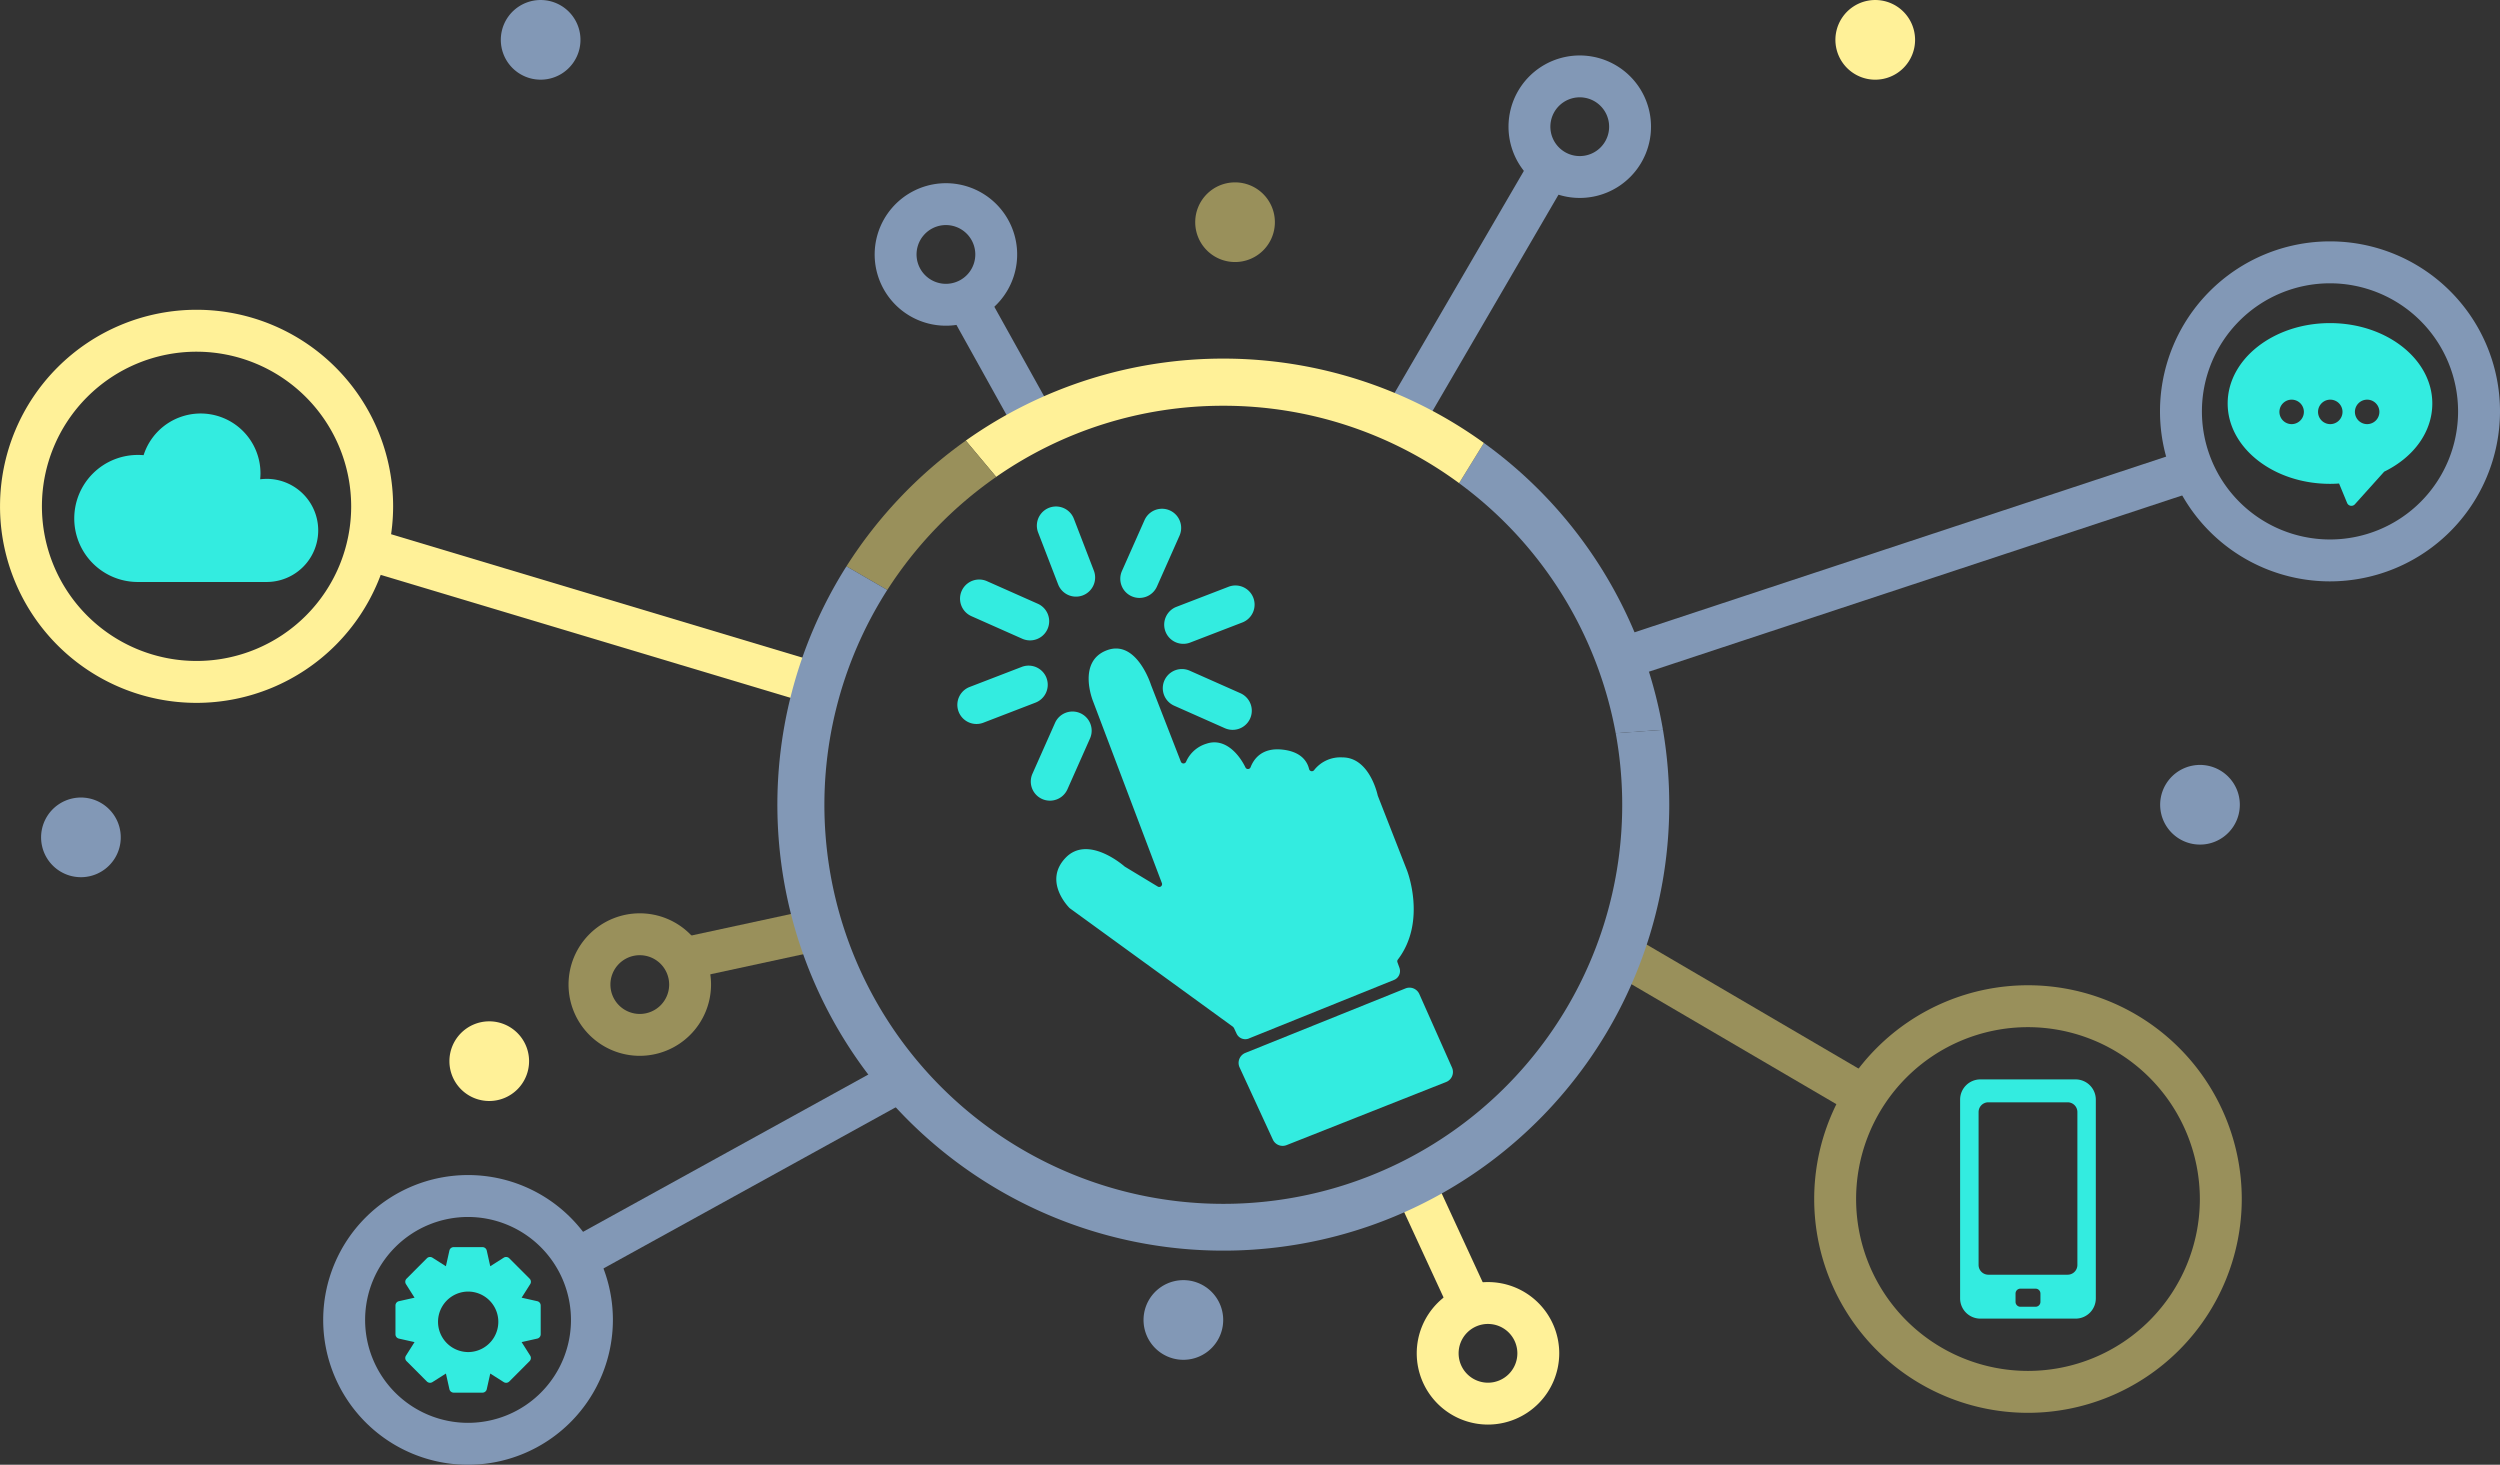 <svg xmlns="http://www.w3.org/2000/svg" width="400" height="234.361" viewBox="0 0 400 234.361">
  <rect x="0" y="0" width="400" height="234.361" fill="#333333" stroke="none"/>
  <g id="img1" transform="translate(0 -8.987)">
    <path id="Trazado_608780" data-name="Trazado 608780" d="M1122.725,668.551a34.205,34.205,0,1,1,34.205-34.205A34.243,34.243,0,0,1,1122.725,668.551Zm0-61.707a27.5,27.5,0,1,0,27.5,27.5A27.53,27.53,0,0,0,1122.725,606.844Z" transform="translate(-798.248 -433.512)" fill="#99905b"/>
    <path id="Trazado_608781" data-name="Trazado 608781" d="M1323.2,208.21a27.2,27.2,0,1,1,27.2-27.2A27.23,27.23,0,0,1,1323.2,208.21Zm0-47.691a20.493,20.493,0,1,0,20.493,20.493A20.517,20.517,0,0,0,1323.2,160.519Z" transform="translate(-950.4 -106.203)" fill="#8298b6"/>
    <path id="Trazado_608782" data-name="Trazado 608782" d="M31.448,257.746A31.448,31.448,0,1,1,62.9,226.3,31.483,31.483,0,0,1,31.448,257.746Zm0-56.189A24.741,24.741,0,1,0,56.189,226.3,24.769,24.769,0,0,0,31.448,201.557Z" transform="translate(0 -136.299)" fill="#fff198"/>
    <path id="Trazado_608783" data-name="Trazado 608783" d="M217.1,760.372A23.176,23.176,0,1,1,240.272,737.2,23.2,23.2,0,0,1,217.1,760.372Zm0-39.645A16.469,16.469,0,1,0,233.565,737.2,16.488,16.488,0,0,0,217.1,720.727Z" transform="translate(-142.208 -517.024)" fill="#8298b6"/>
    <path id="Trazado_608784" data-name="Trazado 608784" d="M352.513,579.765a11.4,11.4,0,1,1,11.4-11.4A11.415,11.415,0,0,1,352.513,579.765Zm0-16.1a4.7,4.7,0,1,0,4.7,4.7A4.7,4.7,0,0,0,352.513,563.667Z" transform="translate(-250.147 -401.847)" fill="#99905b"/>
    <path id="Trazado_608785" data-name="Trazado 608785" d="M32.491,500.078a6.373,6.373,0,1,0-7.667-4.739A6.373,6.373,0,0,0,32.491,500.078Z" transform="translate(-18.078 -350.91)" fill="#8298b6"/>
    <path id="Trazado_608786" data-name="Trazado 608786" d="M693.97,789.637A6.373,6.373,0,1,0,686.3,784.9,6.373,6.373,0,0,0,693.97,789.637Z" transform="translate(-503.163 -563.253)" fill="#8298b6"/>
    <path id="Trazado_608787" data-name="Trazado 608787" d="M1303.932,480.5a6.373,6.373,0,1,0-7.667-4.739A6.375,6.375,0,0,0,1303.932,480.5Z" transform="translate(-950.468 -336.549)" fill="#8298b6"/>
    <path id="Trazado_608788" data-name="Trazado 608788" d="M1113.879,16.574a6.374,6.374,0,1,0-7.464,5.053A6.373,6.373,0,0,0,1113.879,16.574Z" transform="translate(-807.581 -0.005)" fill="#fff198"/>
    <path id="Trazado_608789" data-name="Trazado 608789" d="M310.211,20.783a6.373,6.373,0,1,0-8.772-2.07A6.374,6.374,0,0,0,310.211,20.783Z" transform="translate(-220.357)" fill="#8298b6"/>
    <path id="Trazado_608790" data-name="Trazado 608790" d="M728.009,129.3a6.373,6.373,0,1,0-9.013,0A6.374,6.374,0,0,0,728.009,129.3Z" transform="translate(-525.894 -80.254)" fill="#99905b"/>
    <path id="Trazado_608791" data-name="Trazado 608791" d="M280.529,632.666a6.373,6.373,0,1,0-9.013,0A6.373,6.373,0,0,0,280.529,632.666Z" transform="translate(-197.743 -449.386)" fill="#fff198"/>
    <path id="Trazado_608792" data-name="Trazado 608792" d="M861.433,801.015a11.4,11.4,0,1,1,11.4-11.4A11.415,11.415,0,0,1,861.433,801.015Zm0-16.1a4.7,4.7,0,1,0,4.7,4.7A4.7,4.7,0,0,0,861.433,784.917Z" transform="translate(-623.355 -564.097)" fill="#fff198"/>
    <path id="Trazado_608793" data-name="Trazado 608793" d="M968.436,569.722l-3.388,5.788,39.307,23.006,3.387-5.788Z" transform="translate(-707.702 -411.205)" fill="#99905b"/>
    <path id="Trazado_608794" data-name="Trazado 608794" d="M1055.159,281.319,964.439,311.3l2.1,6.368,90.719-29.985Z" transform="translate(-707.255 -199.71)" fill="#8298b6"/>
    <path id="Trazado_608795" data-name="Trazado 608795" d="M218.465,326.262l-1.927,6.424,72.21,21.664,1.927-6.424Z" transform="translate(-158.795 -232.668)" fill="#fff198"/>
    <path id="Trazado_608796" data-name="Trazado 608796" d="M428.791,554.418l-21.639,4.675,1.416,6.555,21.639-4.675Z" transform="translate(-298.578 -399.983)" fill="#99905b"/>
    <path id="Trazado_608797" data-name="Trazado 608797" d="M391.838,645.756l-52.211,28.786,3.238,5.873,52.211-28.787Z" transform="translate(-249.06 -466.964)" fill="#8298b6"/>
    <path id="Trazado_608798" data-name="Trazado 608798" d="M842.723,713.016l-6.089,2.811,8.929,19.342,6.089-2.811Z" transform="translate(-613.532 -516.288)" fill="#fff198"/>
    <path id="Trazado_608799" data-name="Trazado 608799" d="M535.34,118.94A11.4,11.4,0,1,1,524.83,131.17,11.418,11.418,0,0,1,535.34,118.94Zm1.211,16.053a4.7,4.7,0,1,0-5.037-4.331A4.7,4.7,0,0,0,536.55,134.994Z" transform="translate(-384.852 -80.608)" fill="#8298b6"/>
    <path id="Trazado_608800" data-name="Trazado 608800" d="M575.915,184.852l-5.861,3.261,10.358,18.617,5.861-3.261Z" transform="translate(-418.04 -128.967)" fill="#8298b6"/>
    <path id="Trazado_608801" data-name="Trazado 608801" d="M925.967,47.293a11.4,11.4,0,1,1-15.824-3.1A11.415,11.415,0,0,1,925.967,47.293ZM912.6,56.272a4.7,4.7,0,1,0,1.28-6.517,4.7,4.7,0,0,0-1.28,6.517Z" transform="translate(-663.743 -24.396)" fill="#8298b6"/>
    <path id="Trazado_608802" data-name="Trazado 608802" d="M861.028,108.118l-22.92,39.357-5.728-3.485,22.92-39.36Z" transform="translate(-610.412 -70.138)" fill="#8298b6"/>
    <path id="Trazado_608803" data-name="Trazado 608803" d="M900.516,321.18l7.563-.536a71.468,71.468,0,0,0-28.651-45.9l-3.968,6.437A63.918,63.918,0,0,1,900.516,321.18Z" transform="translate(-642.004 -194.885)" fill="#8298b6"/>
    <path id="Trazado_608804" data-name="Trazado 608804" d="M620.675,231.694a63.465,63.465,0,0,1,37.733,12.384l3.968-6.437a71.215,71.215,0,0,0-82.9-.371l4.861,5.805a63.46,63.46,0,0,1,36.331-11.381Z" transform="translate(-424.952 -157.786)" fill="#fff198"/>
    <path id="Trazado_608805" data-name="Trazado 608805" d="M531.83,279.155l-4.861-5.805a71.868,71.868,0,0,0-19.1,20.115l6.536,3.781a64.328,64.328,0,0,1,17.424-18.088Z" transform="translate(-372.438 -193.866)" fill="#99905b"/>
    <path id="Trazado_608806" data-name="Trazado 608806" d="M608.06,374.94l-7.563.536a63.826,63.826,0,1,1-116.549-22.915l-6.536-3.781a71.351,71.351,0,1,0,131.653,38.128,71.7,71.7,0,0,0-1.008-11.968Z" transform="translate(-341.983 -249.181)" fill="#8298b6"/>
    <path id="Trazado_608807" data-name="Trazado 608807" d="M260.5,766.613a.7.7,0,0,0-.549-.688l-2.5-.56,1.376-2.171a.7.7,0,0,0-.1-.875l-3.256-3.261a.714.714,0,0,0-.875-.1l-2.165,1.376-.56-2.507a.7.7,0,0,0-.688-.552h-4.6a.7.7,0,0,0-.688.552l-.56,2.507-2.163-1.376a.713.713,0,0,0-.877.1l-3.253,3.261a.706.706,0,0,0-.1.875l1.376,2.171-2.5.56a.7.7,0,0,0-.552.688v4.611a.7.7,0,0,0,.552.688l2.5.56-1.376,2.171a.7.7,0,0,0,.1.875l3.253,3.259a.721.721,0,0,0,.877.1l2.165-1.376.56,2.507a.71.71,0,0,0,.688.552h4.6a.7.7,0,0,0,.688-.552l.56-2.507,2.165,1.376a.713.713,0,0,0,.875-.1l3.253-3.261a.709.709,0,0,0,.1-.875l-1.376-2.171,2.5-.56a.7.7,0,0,0,.552-.688v-4.611Zm-11.635,7.451h-.069a4.84,4.84,0,0,1,0-9.677c.029,0,.059,0,.085,0h.016a4.84,4.84,0,0,1-.029,9.68Z" transform="translate(-173.991 -548.748)" fill="#33ece0"/>
    <path id="Trazado_608808" data-name="Trazado 608808" d="M1352.973,202.85c-9.027,0-16.373,5.768-16.373,12.859s7.344,12.859,16.373,12.859c.472,0,.96-.019,1.451-.053l1.285,3.109a.746.746,0,0,0,1.245.213l4.688-5.216c4.827-2.365,7.7-6.44,7.7-10.912C1369.347,208.618,1362,202.85,1352.973,202.85Zm-6.136,16.163a1.957,1.957,0,1,1,1.957-1.957A1.959,1.959,0,0,1,1346.837,219.013Zm6.179,0a1.957,1.957,0,1,1,1.958-1.957A1.959,1.959,0,0,1,1353.016,219.013Zm5.9,0a1.957,1.957,0,1,1,1.958-1.957A1.959,1.959,0,0,1,1358.912,219.013Z" transform="translate(-980.173 -142.166)" fill="#33ece0"/>
    <path id="Trazado_608809" data-name="Trazado 608809" d="M664.615,460.473l23.219-9.363a1.534,1.534,0,0,0,.869-1.939l-.325-.9a.447.447,0,0,1,.069-.419c4.664-6.107,1.477-14.237,1.477-14.237l-4.677-11.955c-.008-.024-.011-.035-.019-.056-.088-.411-1.4-6.1-5.643-6.1a5.342,5.342,0,0,0-4.525,2.019.454.454,0,0,1-.813-.147c-.293-1.227-1.261-2.779-4.232-3.115-3.3-.373-4.613,1.477-5.131,2.819a.447.447,0,0,1-.816.04c-1.067-2.211-3.339-4.776-6.211-3.819a5.183,5.183,0,0,0-3.288,2.888.452.452,0,0,1-.84,0l-4.773-12.267s-2.3-7.371-7.083-5.552-2.2,8.136-2.2,8.136l11.021,29.117a.453.453,0,0,1-.659.547l-5.259-3.179-.053-.037c-.381-.333-5.944-5.064-9.456-1.368s.352,7.72.653,8.021l.048.04,26.1,18.957.144.173.437.933a1.532,1.532,0,0,0,1.96.771Z" transform="translate(-464.791 -285.333)" fill="#33ece0"/>
    <path id="Trazado_608810" data-name="Trazado 608810" d="M777.3,614.381l-5.232-11.773a1.722,1.722,0,0,0-2.216-.9l-25.624,10.317a1.723,1.723,0,0,0-.92,2.317l5.325,11.555a1.72,1.72,0,0,0,2.195.88l25.533-10.1A1.721,1.721,0,0,0,777.3,614.381Z" transform="translate(-544.975 -434.572)" fill="#33ece0"/>
    <path id="Trazado_608811" data-name="Trazado 608811" d="M625.477,325.232a3.062,3.062,0,1,0,5.715-2.2l-3.2-8.307a3.063,3.063,0,0,0-5.717,2.2l3.2,8.307Z" transform="translate(-456.184 -222.766)" fill="#33ece0"/>
    <path id="Trazado_608812" data-name="Trazado 608812" d="M577.842,362.56l8.136,3.613a3.063,3.063,0,1,0,2.485-5.6l-8.136-3.613a3.063,3.063,0,0,0-2.485,5.6Z" transform="translate(-422.415 -254.986)" fill="#33ece0"/>
    <path id="Trazado_608813" data-name="Trazado 608813" d="M710.116,414.284l-8.139-3.613a3.063,3.063,0,0,0-2.485,5.6l8.139,3.613a3.063,3.063,0,0,0,2.483-5.6Z" transform="translate(-511.625 -294.373)" fill="#33ece0"/>
    <path id="Trazado_608814" data-name="Trazado 608814" d="M588.751,410.322a3.064,3.064,0,0,0-3.96-1.757l-8.309,3.2a3.063,3.063,0,1,0,2.2,5.717l8.309-3.2a3.063,3.063,0,0,0,1.757-3.96Z" transform="translate(-421.314 -292.873)" fill="#33ece0"/>
    <path id="Trazado_608815" data-name="Trazado 608815" d="M698.717,367.678a3.059,3.059,0,0,0,3.957,1.757l8.309-3.2a3.063,3.063,0,1,0-2.2-5.717l-8.309,3.2a3.063,3.063,0,0,0-1.757,3.96Z" transform="translate(-512.24 -257.639)" fill="#33ece0"/>
    <path id="Trazado_608816" data-name="Trazado 608816" d="M624.335,448.342l3.613-8.136a3.063,3.063,0,1,0-5.6-2.485l-3.613,8.136a3.062,3.062,0,1,0,5.6,2.485Z" transform="translate(-453.545 -313.069)" fill="#33ece0"/>
    <path id="Trazado_608817" data-name="Trazado 608817" d="M673.995,328.24a3.058,3.058,0,0,0,4.04-1.557l3.613-8.139a3.063,3.063,0,0,0-5.6-2.485l-3.613,8.139a3.064,3.064,0,0,0,1.557,4.043Z" transform="translate(-492.925 -223.85)" fill="#33ece0"/>
    <path id="Trazado_608818" data-name="Trazado 608818" d="M1194.582,656.63h-15.307a3.238,3.238,0,0,0-3.206,3.272v31.731a3.238,3.238,0,0,0,3.206,3.272h15.307a3.238,3.238,0,0,0,3.2-3.272V659.9A3.238,3.238,0,0,0,1194.582,656.63Zm-5.661,35.595a.78.78,0,0,1-.779.781h-2.424a.782.782,0,0,1-.781-.781v-1.336a.778.778,0,0,1,.781-.779h2.424a.78.78,0,0,1,.779.779Zm4.352-4.347h-12.688a1.56,1.56,0,0,1-1.56-1.56V661.854a1.56,1.56,0,0,1,1.56-1.56h12.688a1.56,1.56,0,0,1,1.56,1.56v24.464A1.56,1.56,0,0,1,1193.273,687.878Z" transform="translate(-862.451 -474.938)" fill="#33ece0"/>
    <path id="Trazado_608819" data-name="Trazado 608819" d="M75.613,267.534a8.043,8.043,0,0,0-1.04.067,8.493,8.493,0,0,0,.053-.949,9.576,9.576,0,0,0-18.7-2.909c-.291-.027-.565-.037-.832-.037a10.163,10.163,0,1,0,0,20.325h20.52a8.248,8.248,0,1,0,0-16.5Z" transform="translate(-32.949 -181.927)" fill="#33ece0"/>
  </g>
</svg>
